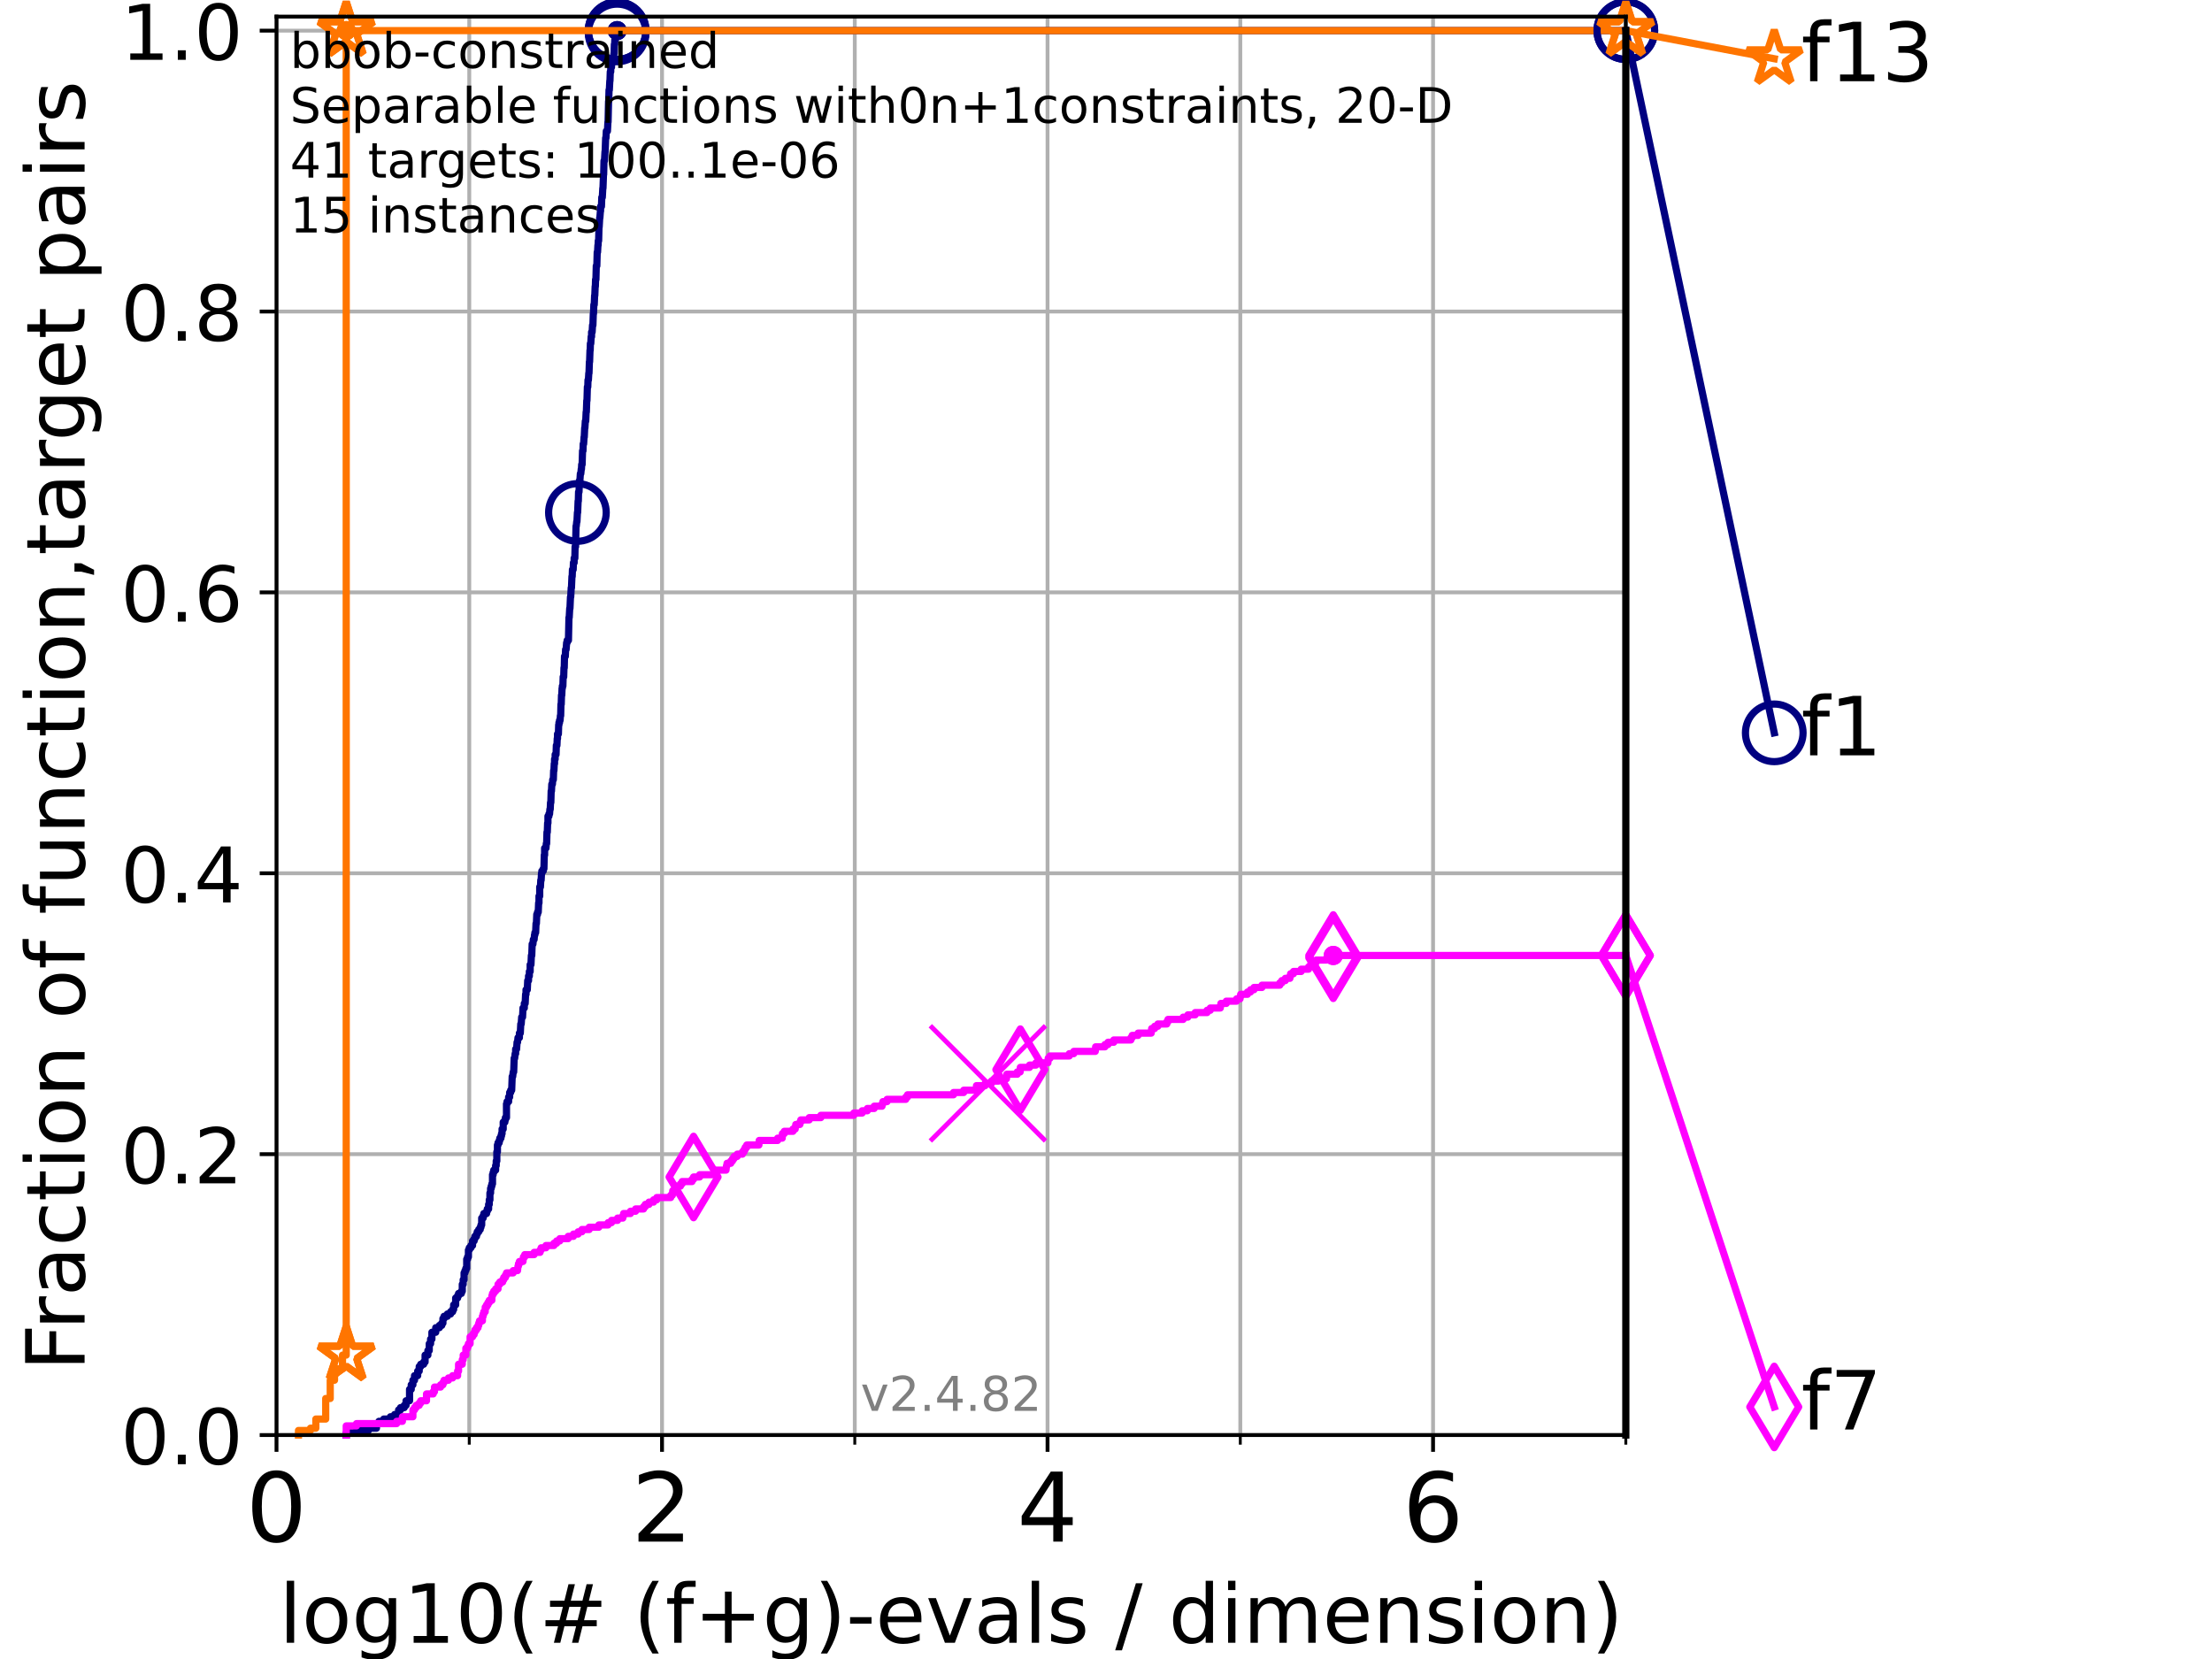 <?xml version="1.0" encoding="utf-8" standalone="no"?>
<!DOCTYPE svg PUBLIC "-//W3C//DTD SVG 1.1//EN"
  "http://www.w3.org/Graphics/SVG/1.1/DTD/svg11.dtd">
<!-- Created with matplotlib (https://matplotlib.org/) -->
<svg height="345.6pt" version="1.1" viewBox="0 0 460.8 345.6" width="460.8pt" xmlns="http://www.w3.org/2000/svg" xmlns:xlink="http://www.w3.org/1999/xlink">
 <defs>
  <style type="text/css">*{stroke-linecap:butt;stroke-linejoin:round;}</style>
 </defs>
 <g id="figure_1">
  <g id="patch_1">
   <path d="M 0 345.6 
L 460.8 345.6 
L 460.8 0 
L 0 0 
z
" style="fill:#ffffff;"/>
  </g>
  <g id="axes_1">
   <g id="patch_2">
    <path d="M 57.6 298.944 
L 338.688 298.944 
L 338.688 3.456 
L 57.6 3.456 
z
" style="fill:#ffffff;"/>
   </g>
   <g id="matplotlib.axis_1">
    <g id="xtick_1">
     <g id="line2d_1">
      <path clip-path="url(#p3c51a2a1f8)" d="M 57.6 298.944 
L 57.6 3.456 
" style="fill:none;stroke:#b0b0b0;stroke-linecap:square;stroke-width:0.8;"/>
     </g>
     <g id="line2d_2">
      <defs>
       <path d="M 0 0 
L 0 3.5 
" id="m57891ba348" style="stroke:#000000;stroke-width:0.8;"/>
      </defs>
      <g>
       <use style="stroke:#000000;stroke-width:0.8;" x="57.6" xlink:href="#m57891ba348" y="298.944"/>
      </g>
     </g>
     <g id="text_1">
      <!-- 0 -->
      <g transform="translate(51.237 321.141)scale(0.2 -0.2)">
       <defs>
        <path d="M 31.781 66.406 
Q 24.172 66.406 20.328 58.906 
Q 16.5 51.422 16.5 36.375 
Q 16.5 21.391 20.328 13.891 
Q 24.172 6.391 31.781 6.391 
Q 39.453 6.391 43.281 13.891 
Q 47.125 21.391 47.125 36.375 
Q 47.125 51.422 43.281 58.906 
Q 39.453 66.406 31.781 66.406 
z
M 31.781 74.219 
Q 44.047 74.219 50.516 64.516 
Q 56.984 54.828 56.984 36.375 
Q 56.984 17.969 50.516 8.266 
Q 44.047 -1.422 31.781 -1.422 
Q 19.531 -1.422 13.062 8.266 
Q 6.594 17.969 6.594 36.375 
Q 6.594 54.828 13.062 64.516 
Q 19.531 74.219 31.781 74.219 
z
" id="DejaVuSans-48"/>
       </defs>
       <use xlink:href="#DejaVuSans-48"/>
      </g>
     </g>
    </g>
    <g id="xtick_2">
     <g id="line2d_3">
      <path clip-path="url(#p3c51a2a1f8)" d="M 137.911 298.944 
L 137.911 3.456 
" style="fill:none;stroke:#b0b0b0;stroke-linecap:square;stroke-width:0.8;"/>
     </g>
     <g id="line2d_4">
      <g>
       <use style="stroke:#000000;stroke-width:0.8;" x="137.911" xlink:href="#m57891ba348" y="298.944"/>
      </g>
     </g>
     <g id="text_2">
      <!-- 2 -->
      <g transform="translate(131.548 321.141)scale(0.2 -0.2)">
       <defs>
        <path d="M 19.188 8.297 
L 53.609 8.297 
L 53.609 0 
L 7.328 0 
L 7.328 8.297 
Q 12.938 14.109 22.625 23.891 
Q 32.328 33.688 34.812 36.531 
Q 39.547 41.844 41.422 45.531 
Q 43.312 49.219 43.312 52.781 
Q 43.312 58.594 39.234 62.25 
Q 35.156 65.922 28.609 65.922 
Q 23.969 65.922 18.812 64.312 
Q 13.672 62.703 7.812 59.422 
L 7.812 69.391 
Q 13.766 71.781 18.938 73 
Q 24.125 74.219 28.422 74.219 
Q 39.75 74.219 46.484 68.547 
Q 53.219 62.891 53.219 53.422 
Q 53.219 48.922 51.531 44.891 
Q 49.859 40.875 45.406 35.406 
Q 44.188 33.984 37.641 27.219 
Q 31.109 20.453 19.188 8.297 
z
" id="DejaVuSans-50"/>
       </defs>
       <use xlink:href="#DejaVuSans-50"/>
      </g>
     </g>
    </g>
    <g id="xtick_3">
     <g id="line2d_5">
      <path clip-path="url(#p3c51a2a1f8)" d="M 218.222 298.944 
L 218.222 3.456 
" style="fill:none;stroke:#b0b0b0;stroke-linecap:square;stroke-width:0.8;"/>
     </g>
     <g id="line2d_6">
      <g>
       <use style="stroke:#000000;stroke-width:0.8;" x="218.222" xlink:href="#m57891ba348" y="298.944"/>
      </g>
     </g>
     <g id="text_3">
      <!-- 4 -->
      <g transform="translate(211.859 321.141)scale(0.2 -0.2)">
       <defs>
        <path d="M 37.797 64.312 
L 12.891 25.391 
L 37.797 25.391 
z
M 35.203 72.906 
L 47.609 72.906 
L 47.609 25.391 
L 58.016 25.391 
L 58.016 17.188 
L 47.609 17.188 
L 47.609 0 
L 37.797 0 
L 37.797 17.188 
L 4.891 17.188 
L 4.891 26.703 
z
" id="DejaVuSans-52"/>
       </defs>
       <use xlink:href="#DejaVuSans-52"/>
      </g>
     </g>
    </g>
    <g id="xtick_4">
     <g id="line2d_7">
      <path clip-path="url(#p3c51a2a1f8)" d="M 298.533 298.944 
L 298.533 3.456 
" style="fill:none;stroke:#b0b0b0;stroke-linecap:square;stroke-width:0.8;"/>
     </g>
     <g id="line2d_8">
      <g>
       <use style="stroke:#000000;stroke-width:0.8;" x="298.533" xlink:href="#m57891ba348" y="298.944"/>
      </g>
     </g>
     <g id="text_4">
      <!-- 6 -->
      <g transform="translate(292.17 321.141)scale(0.2 -0.2)">
       <defs>
        <path d="M 33.016 40.375 
Q 26.375 40.375 22.484 35.828 
Q 18.609 31.297 18.609 23.391 
Q 18.609 15.531 22.484 10.953 
Q 26.375 6.391 33.016 6.391 
Q 39.656 6.391 43.531 10.953 
Q 47.406 15.531 47.406 23.391 
Q 47.406 31.297 43.531 35.828 
Q 39.656 40.375 33.016 40.375 
z
M 52.594 71.297 
L 52.594 62.312 
Q 48.875 64.062 45.094 64.984 
Q 41.312 65.922 37.594 65.922 
Q 27.828 65.922 22.672 59.328 
Q 17.531 52.734 16.797 39.406 
Q 19.672 43.656 24.016 45.922 
Q 28.375 48.188 33.594 48.188 
Q 44.578 48.188 50.953 41.516 
Q 57.328 34.859 57.328 23.391 
Q 57.328 12.156 50.688 5.359 
Q 44.047 -1.422 33.016 -1.422 
Q 20.359 -1.422 13.672 8.266 
Q 6.984 17.969 6.984 36.375 
Q 6.984 53.656 15.188 63.938 
Q 23.391 74.219 37.203 74.219 
Q 40.922 74.219 44.703 73.484 
Q 48.484 72.75 52.594 71.297 
z
" id="DejaVuSans-54"/>
       </defs>
       <use xlink:href="#DejaVuSans-54"/>
      </g>
     </g>
    </g>
    <g id="xtick_5">
     <g id="line2d_9">
      <path clip-path="url(#p3c51a2a1f8)" d="M 97.755 298.944 
L 97.755 3.456 
" style="fill:none;stroke:#b0b0b0;stroke-linecap:square;stroke-width:0.8;"/>
     </g>
     <g id="line2d_10">
      <defs>
       <path d="M 0 0 
L 0 2 
" id="m8cf4b3b409" style="stroke:#000000;stroke-width:0.6;"/>
      </defs>
      <g>
       <use style="stroke:#000000;stroke-width:0.6;" x="97.755" xlink:href="#m8cf4b3b409" y="298.944"/>
      </g>
     </g>
    </g>
    <g id="xtick_6">
     <g id="line2d_11">
      <path clip-path="url(#p3c51a2a1f8)" d="M 178.066 298.944 
L 178.066 3.456 
" style="fill:none;stroke:#b0b0b0;stroke-linecap:square;stroke-width:0.8;"/>
     </g>
     <g id="line2d_12">
      <g>
       <use style="stroke:#000000;stroke-width:0.6;" x="178.066" xlink:href="#m8cf4b3b409" y="298.944"/>
      </g>
     </g>
    </g>
    <g id="xtick_7">
     <g id="line2d_13">
      <path clip-path="url(#p3c51a2a1f8)" d="M 258.377 298.944 
L 258.377 3.456 
" style="fill:none;stroke:#b0b0b0;stroke-linecap:square;stroke-width:0.8;"/>
     </g>
     <g id="line2d_14">
      <g>
       <use style="stroke:#000000;stroke-width:0.6;" x="258.377" xlink:href="#m8cf4b3b409" y="298.944"/>
      </g>
     </g>
    </g>
    <g id="xtick_8">
     <g id="line2d_15">
      <path clip-path="url(#p3c51a2a1f8)" d="M 338.688 298.944 
L 338.688 3.456 
" style="fill:none;stroke:#b0b0b0;stroke-linecap:square;stroke-width:0.8;"/>
     </g>
     <g id="line2d_16">
      <g>
       <use style="stroke:#000000;stroke-width:0.6;" x="338.688" xlink:href="#m8cf4b3b409" y="298.944"/>
      </g>
     </g>
    </g>
    <g id="text_5">
     <!-- log10(# (f+g)-evals / dimension) -->
     <g transform="translate(58.145 342.218)scale(0.17 -0.17)">
      <defs>
       <path d="M 9.422 75.984 
L 18.406 75.984 
L 18.406 0 
L 9.422 0 
z
" id="DejaVuSans-108"/>
       <path d="M 30.609 48.391 
Q 23.391 48.391 19.188 42.75 
Q 14.984 37.109 14.984 27.297 
Q 14.984 17.484 19.156 11.844 
Q 23.344 6.203 30.609 6.203 
Q 37.797 6.203 41.984 11.859 
Q 46.188 17.531 46.188 27.297 
Q 46.188 37.016 41.984 42.703 
Q 37.797 48.391 30.609 48.391 
z
M 30.609 56 
Q 42.328 56 49.016 48.375 
Q 55.719 40.766 55.719 27.297 
Q 55.719 13.875 49.016 6.219 
Q 42.328 -1.422 30.609 -1.422 
Q 18.844 -1.422 12.172 6.219 
Q 5.516 13.875 5.516 27.297 
Q 5.516 40.766 12.172 48.375 
Q 18.844 56 30.609 56 
z
" id="DejaVuSans-111"/>
       <path d="M 45.406 27.984 
Q 45.406 37.75 41.375 43.109 
Q 37.359 48.484 30.078 48.484 
Q 22.859 48.484 18.828 43.109 
Q 14.797 37.75 14.797 27.984 
Q 14.797 18.266 18.828 12.891 
Q 22.859 7.516 30.078 7.516 
Q 37.359 7.516 41.375 12.891 
Q 45.406 18.266 45.406 27.984 
z
M 54.391 6.781 
Q 54.391 -7.172 48.188 -13.984 
Q 42 -20.797 29.203 -20.797 
Q 24.469 -20.797 20.266 -20.094 
Q 16.062 -19.391 12.109 -17.922 
L 12.109 -9.188 
Q 16.062 -11.328 19.922 -12.344 
Q 23.781 -13.375 27.781 -13.375 
Q 36.625 -13.375 41.016 -8.766 
Q 45.406 -4.156 45.406 5.172 
L 45.406 9.625 
Q 42.625 4.781 38.281 2.391 
Q 33.938 0 27.875 0 
Q 17.828 0 11.672 7.656 
Q 5.516 15.328 5.516 27.984 
Q 5.516 40.672 11.672 48.328 
Q 17.828 56 27.875 56 
Q 33.938 56 38.281 53.609 
Q 42.625 51.219 45.406 46.391 
L 45.406 54.688 
L 54.391 54.688 
z
" id="DejaVuSans-103"/>
       <path d="M 12.406 8.297 
L 28.516 8.297 
L 28.516 63.922 
L 10.984 60.406 
L 10.984 69.391 
L 28.422 72.906 
L 38.281 72.906 
L 38.281 8.297 
L 54.391 8.297 
L 54.391 0 
L 12.406 0 
z
" id="DejaVuSans-49"/>
       <path d="M 31 75.875 
Q 24.469 64.656 21.281 53.656 
Q 18.109 42.672 18.109 31.391 
Q 18.109 20.125 21.312 9.062 
Q 24.516 -2 31 -13.188 
L 23.188 -13.188 
Q 15.875 -1.703 12.234 9.375 
Q 8.594 20.453 8.594 31.391 
Q 8.594 42.281 12.203 53.312 
Q 15.828 64.359 23.188 75.875 
z
" id="DejaVuSans-40"/>
       <path d="M 51.125 44 
L 36.922 44 
L 32.812 27.688 
L 47.125 27.688 
z
M 43.797 71.781 
L 38.719 51.516 
L 52.984 51.516 
L 58.109 71.781 
L 65.922 71.781 
L 60.891 51.516 
L 76.125 51.516 
L 76.125 44 
L 58.984 44 
L 54.984 27.688 
L 70.516 27.688 
L 70.516 20.219 
L 53.078 20.219 
L 48 0 
L 40.188 0 
L 45.219 20.219 
L 30.906 20.219 
L 25.875 0 
L 18.016 0 
L 23.094 20.219 
L 7.719 20.219 
L 7.719 27.688 
L 24.906 27.688 
L 29 44 
L 13.281 44 
L 13.281 51.516 
L 30.906 51.516 
L 35.891 71.781 
z
" id="DejaVuSans-35"/>
       <path id="DejaVuSans-32"/>
       <path d="M 37.109 75.984 
L 37.109 68.5 
L 28.516 68.5 
Q 23.688 68.5 21.797 66.547 
Q 19.922 64.594 19.922 59.516 
L 19.922 54.688 
L 34.719 54.688 
L 34.719 47.703 
L 19.922 47.703 
L 19.922 0 
L 10.891 0 
L 10.891 47.703 
L 2.297 47.703 
L 2.297 54.688 
L 10.891 54.688 
L 10.891 58.5 
Q 10.891 67.625 15.141 71.797 
Q 19.391 75.984 28.609 75.984 
z
" id="DejaVuSans-102"/>
       <path d="M 46 62.703 
L 46 35.5 
L 73.188 35.5 
L 73.188 27.203 
L 46 27.203 
L 46 0 
L 37.797 0 
L 37.797 27.203 
L 10.594 27.203 
L 10.594 35.5 
L 37.797 35.5 
L 37.797 62.703 
z
" id="DejaVuSans-43"/>
       <path d="M 8.016 75.875 
L 15.828 75.875 
Q 23.141 64.359 26.781 53.312 
Q 30.422 42.281 30.422 31.391 
Q 30.422 20.453 26.781 9.375 
Q 23.141 -1.703 15.828 -13.188 
L 8.016 -13.188 
Q 14.5 -2 17.703 9.062 
Q 20.906 20.125 20.906 31.391 
Q 20.906 42.672 17.703 53.656 
Q 14.5 64.656 8.016 75.875 
z
" id="DejaVuSans-41"/>
       <path d="M 4.891 31.391 
L 31.203 31.391 
L 31.203 23.391 
L 4.891 23.391 
z
" id="DejaVuSans-45"/>
       <path d="M 56.203 29.594 
L 56.203 25.203 
L 14.891 25.203 
Q 15.484 15.922 20.484 11.062 
Q 25.484 6.203 34.422 6.203 
Q 39.594 6.203 44.453 7.469 
Q 49.312 8.734 54.109 11.281 
L 54.109 2.781 
Q 49.266 0.734 44.188 -0.344 
Q 39.109 -1.422 33.891 -1.422 
Q 20.797 -1.422 13.156 6.188 
Q 5.516 13.812 5.516 26.812 
Q 5.516 40.234 12.766 48.109 
Q 20.016 56 32.328 56 
Q 43.359 56 49.781 48.891 
Q 56.203 41.797 56.203 29.594 
z
M 47.219 32.234 
Q 47.125 39.594 43.094 43.984 
Q 39.062 48.391 32.422 48.391 
Q 24.906 48.391 20.391 44.141 
Q 15.875 39.891 15.188 32.172 
z
" id="DejaVuSans-101"/>
       <path d="M 2.984 54.688 
L 12.5 54.688 
L 29.594 8.797 
L 46.688 54.688 
L 56.203 54.688 
L 35.688 0 
L 23.484 0 
z
" id="DejaVuSans-118"/>
       <path d="M 34.281 27.484 
Q 23.391 27.484 19.188 25 
Q 14.984 22.516 14.984 16.5 
Q 14.984 11.719 18.141 8.906 
Q 21.297 6.109 26.703 6.109 
Q 34.188 6.109 38.703 11.406 
Q 43.219 16.703 43.219 25.484 
L 43.219 27.484 
z
M 52.203 31.203 
L 52.203 0 
L 43.219 0 
L 43.219 8.297 
Q 40.141 3.328 35.547 0.953 
Q 30.953 -1.422 24.312 -1.422 
Q 15.922 -1.422 10.953 3.297 
Q 6 8.016 6 15.922 
Q 6 25.141 12.172 29.828 
Q 18.359 34.516 30.609 34.516 
L 43.219 34.516 
L 43.219 35.406 
Q 43.219 41.609 39.141 45 
Q 35.062 48.391 27.688 48.391 
Q 23 48.391 18.547 47.266 
Q 14.109 46.141 10.016 43.891 
L 10.016 52.203 
Q 14.938 54.109 19.578 55.047 
Q 24.219 56 28.609 56 
Q 40.484 56 46.344 49.844 
Q 52.203 43.703 52.203 31.203 
z
" id="DejaVuSans-97"/>
       <path d="M 44.281 53.078 
L 44.281 44.578 
Q 40.484 46.531 36.375 47.5 
Q 32.281 48.484 27.875 48.484 
Q 21.188 48.484 17.844 46.438 
Q 14.5 44.391 14.5 40.281 
Q 14.5 37.156 16.891 35.375 
Q 19.281 33.594 26.516 31.984 
L 29.594 31.297 
Q 39.156 29.25 43.188 25.516 
Q 47.219 21.781 47.219 15.094 
Q 47.219 7.469 41.188 3.016 
Q 35.156 -1.422 24.609 -1.422 
Q 20.219 -1.422 15.453 -0.562 
Q 10.688 0.297 5.422 2 
L 5.422 11.281 
Q 10.406 8.688 15.234 7.391 
Q 20.062 6.109 24.812 6.109 
Q 31.156 6.109 34.562 8.281 
Q 37.984 10.453 37.984 14.406 
Q 37.984 18.062 35.516 20.016 
Q 33.062 21.969 24.703 23.781 
L 21.578 24.516 
Q 13.234 26.266 9.516 29.906 
Q 5.812 33.547 5.812 39.891 
Q 5.812 47.609 11.281 51.797 
Q 16.75 56 26.812 56 
Q 31.781 56 36.172 55.266 
Q 40.578 54.547 44.281 53.078 
z
" id="DejaVuSans-115"/>
       <path d="M 25.391 72.906 
L 33.688 72.906 
L 8.297 -9.281 
L 0 -9.281 
z
" id="DejaVuSans-47"/>
       <path d="M 45.406 46.391 
L 45.406 75.984 
L 54.391 75.984 
L 54.391 0 
L 45.406 0 
L 45.406 8.203 
Q 42.578 3.328 38.25 0.953 
Q 33.938 -1.422 27.875 -1.422 
Q 17.969 -1.422 11.734 6.484 
Q 5.516 14.406 5.516 27.297 
Q 5.516 40.188 11.734 48.094 
Q 17.969 56 27.875 56 
Q 33.938 56 38.25 53.625 
Q 42.578 51.266 45.406 46.391 
z
M 14.797 27.297 
Q 14.797 17.391 18.875 11.75 
Q 22.953 6.109 30.078 6.109 
Q 37.203 6.109 41.297 11.75 
Q 45.406 17.391 45.406 27.297 
Q 45.406 37.203 41.297 42.844 
Q 37.203 48.484 30.078 48.484 
Q 22.953 48.484 18.875 42.844 
Q 14.797 37.203 14.797 27.297 
z
" id="DejaVuSans-100"/>
       <path d="M 9.422 54.688 
L 18.406 54.688 
L 18.406 0 
L 9.422 0 
z
M 9.422 75.984 
L 18.406 75.984 
L 18.406 64.594 
L 9.422 64.594 
z
" id="DejaVuSans-105"/>
       <path d="M 52 44.188 
Q 55.375 50.25 60.062 53.125 
Q 64.75 56 71.094 56 
Q 79.641 56 84.281 50.016 
Q 88.922 44.047 88.922 33.016 
L 88.922 0 
L 79.891 0 
L 79.891 32.719 
Q 79.891 40.578 77.094 44.375 
Q 74.312 48.188 68.609 48.188 
Q 61.625 48.188 57.562 43.547 
Q 53.516 38.922 53.516 30.906 
L 53.516 0 
L 44.484 0 
L 44.484 32.719 
Q 44.484 40.625 41.703 44.406 
Q 38.922 48.188 33.109 48.188 
Q 26.219 48.188 22.156 43.531 
Q 18.109 38.875 18.109 30.906 
L 18.109 0 
L 9.078 0 
L 9.078 54.688 
L 18.109 54.688 
L 18.109 46.188 
Q 21.188 51.219 25.484 53.609 
Q 29.781 56 35.688 56 
Q 41.656 56 45.828 52.969 
Q 50 49.953 52 44.188 
z
" id="DejaVuSans-109"/>
       <path d="M 54.891 33.016 
L 54.891 0 
L 45.906 0 
L 45.906 32.719 
Q 45.906 40.484 42.875 44.328 
Q 39.844 48.188 33.797 48.188 
Q 26.516 48.188 22.312 43.547 
Q 18.109 38.922 18.109 30.906 
L 18.109 0 
L 9.078 0 
L 9.078 54.688 
L 18.109 54.688 
L 18.109 46.188 
Q 21.344 51.125 25.703 53.562 
Q 30.078 56 35.797 56 
Q 45.219 56 50.047 50.172 
Q 54.891 44.344 54.891 33.016 
z
" id="DejaVuSans-110"/>
      </defs>
      <use xlink:href="#DejaVuSans-108"/>
      <use x="27.783" xlink:href="#DejaVuSans-111"/>
      <use x="88.965" xlink:href="#DejaVuSans-103"/>
      <use x="152.441" xlink:href="#DejaVuSans-49"/>
      <use x="216.064" xlink:href="#DejaVuSans-48"/>
      <use x="279.688" xlink:href="#DejaVuSans-40"/>
      <use x="318.701" xlink:href="#DejaVuSans-35"/>
      <use x="402.49" xlink:href="#DejaVuSans-32"/>
      <use x="434.277" xlink:href="#DejaVuSans-40"/>
      <use x="473.291" xlink:href="#DejaVuSans-102"/>
      <use x="508.496" xlink:href="#DejaVuSans-43"/>
      <use x="592.285" xlink:href="#DejaVuSans-103"/>
      <use x="655.762" xlink:href="#DejaVuSans-41"/>
      <use x="694.775" xlink:href="#DejaVuSans-45"/>
      <use x="730.859" xlink:href="#DejaVuSans-101"/>
      <use x="792.383" xlink:href="#DejaVuSans-118"/>
      <use x="851.562" xlink:href="#DejaVuSans-97"/>
      <use x="912.842" xlink:href="#DejaVuSans-108"/>
      <use x="940.625" xlink:href="#DejaVuSans-115"/>
      <use x="992.725" xlink:href="#DejaVuSans-32"/>
      <use x="1024.512" xlink:href="#DejaVuSans-47"/>
      <use x="1058.203" xlink:href="#DejaVuSans-32"/>
      <use x="1089.99" xlink:href="#DejaVuSans-100"/>
      <use x="1153.467" xlink:href="#DejaVuSans-105"/>
      <use x="1181.25" xlink:href="#DejaVuSans-109"/>
      <use x="1278.662" xlink:href="#DejaVuSans-101"/>
      <use x="1340.186" xlink:href="#DejaVuSans-110"/>
      <use x="1403.564" xlink:href="#DejaVuSans-115"/>
      <use x="1455.664" xlink:href="#DejaVuSans-105"/>
      <use x="1483.447" xlink:href="#DejaVuSans-111"/>
      <use x="1544.629" xlink:href="#DejaVuSans-110"/>
      <use x="1608.008" xlink:href="#DejaVuSans-41"/>
     </g>
    </g>
   </g>
   <g id="matplotlib.axis_2">
    <g id="ytick_1">
     <g id="line2d_17">
      <path clip-path="url(#p3c51a2a1f8)" d="M 57.6 298.944 
L 338.688 298.944 
" style="fill:none;stroke:#b0b0b0;stroke-linecap:square;stroke-width:0.8;"/>
     </g>
     <g id="line2d_18">
      <defs>
       <path d="M 0 0 
L -3.5 0 
" id="md9f47bb7fa" style="stroke:#000000;stroke-width:0.8;"/>
      </defs>
      <g>
       <use style="stroke:#000000;stroke-width:0.8;" x="57.6" xlink:href="#md9f47bb7fa" y="298.944"/>
      </g>
     </g>
     <g id="text_6">
      <!-- 0.0 -->
      <g transform="translate(25.155 305.023)scale(0.16 -0.16)">
       <defs>
        <path d="M 10.688 12.406 
L 21 12.406 
L 21 0 
L 10.688 0 
z
" id="DejaVuSans-46"/>
       </defs>
       <use xlink:href="#DejaVuSans-48"/>
       <use x="63.623" xlink:href="#DejaVuSans-46"/>
       <use x="95.41" xlink:href="#DejaVuSans-48"/>
      </g>
     </g>
    </g>
    <g id="ytick_2">
     <g id="line2d_19">
      <path clip-path="url(#p3c51a2a1f8)" d="M 57.6 240.432 
L 338.688 240.432 
" style="fill:none;stroke:#b0b0b0;stroke-linecap:square;stroke-width:0.8;"/>
     </g>
     <g id="line2d_20">
      <g>
       <use style="stroke:#000000;stroke-width:0.8;" x="57.6" xlink:href="#md9f47bb7fa" y="240.432"/>
      </g>
     </g>
     <g id="text_7">
      <!-- 0.2 -->
      <g transform="translate(25.155 246.51)scale(0.16 -0.16)">
       <use xlink:href="#DejaVuSans-48"/>
       <use x="63.623" xlink:href="#DejaVuSans-46"/>
       <use x="95.41" xlink:href="#DejaVuSans-50"/>
      </g>
     </g>
    </g>
    <g id="ytick_3">
     <g id="line2d_21">
      <path clip-path="url(#p3c51a2a1f8)" d="M 57.6 181.919 
L 338.688 181.919 
" style="fill:none;stroke:#b0b0b0;stroke-linecap:square;stroke-width:0.8;"/>
     </g>
     <g id="line2d_22">
      <g>
       <use style="stroke:#000000;stroke-width:0.8;" x="57.6" xlink:href="#md9f47bb7fa" y="181.919"/>
      </g>
     </g>
     <g id="text_8">
      <!-- 0.4 -->
      <g transform="translate(25.155 187.998)scale(0.16 -0.16)">
       <use xlink:href="#DejaVuSans-48"/>
       <use x="63.623" xlink:href="#DejaVuSans-46"/>
       <use x="95.41" xlink:href="#DejaVuSans-52"/>
      </g>
     </g>
    </g>
    <g id="ytick_4">
     <g id="line2d_23">
      <path clip-path="url(#p3c51a2a1f8)" d="M 57.6 123.407 
L 338.688 123.407 
" style="fill:none;stroke:#b0b0b0;stroke-linecap:square;stroke-width:0.8;"/>
     </g>
     <g id="line2d_24">
      <g>
       <use style="stroke:#000000;stroke-width:0.8;" x="57.6" xlink:href="#md9f47bb7fa" y="123.407"/>
      </g>
     </g>
     <g id="text_9">
      <!-- 0.6 -->
      <g transform="translate(25.155 129.485)scale(0.16 -0.16)">
       <use xlink:href="#DejaVuSans-48"/>
       <use x="63.623" xlink:href="#DejaVuSans-46"/>
       <use x="95.41" xlink:href="#DejaVuSans-54"/>
      </g>
     </g>
    </g>
    <g id="ytick_5">
     <g id="line2d_25">
      <path clip-path="url(#p3c51a2a1f8)" d="M 57.6 64.894 
L 338.688 64.894 
" style="fill:none;stroke:#b0b0b0;stroke-linecap:square;stroke-width:0.8;"/>
     </g>
     <g id="line2d_26">
      <g>
       <use style="stroke:#000000;stroke-width:0.8;" x="57.6" xlink:href="#md9f47bb7fa" y="64.894"/>
      </g>
     </g>
     <g id="text_10">
      <!-- 0.8 -->
      <g transform="translate(25.155 70.973)scale(0.16 -0.16)">
       <defs>
        <path d="M 31.781 34.625 
Q 24.75 34.625 20.719 30.859 
Q 16.703 27.094 16.703 20.516 
Q 16.703 13.922 20.719 10.156 
Q 24.75 6.391 31.781 6.391 
Q 38.812 6.391 42.859 10.172 
Q 46.922 13.969 46.922 20.516 
Q 46.922 27.094 42.891 30.859 
Q 38.875 34.625 31.781 34.625 
z
M 21.922 38.812 
Q 15.578 40.375 12.031 44.719 
Q 8.5 49.078 8.5 55.328 
Q 8.5 64.062 14.719 69.141 
Q 20.953 74.219 31.781 74.219 
Q 42.672 74.219 48.875 69.141 
Q 55.078 64.062 55.078 55.328 
Q 55.078 49.078 51.531 44.719 
Q 48 40.375 41.703 38.812 
Q 48.828 37.156 52.797 32.312 
Q 56.781 27.484 56.781 20.516 
Q 56.781 9.906 50.312 4.234 
Q 43.844 -1.422 31.781 -1.422 
Q 19.734 -1.422 13.25 4.234 
Q 6.781 9.906 6.781 20.516 
Q 6.781 27.484 10.781 32.312 
Q 14.797 37.156 21.922 38.812 
z
M 18.312 54.391 
Q 18.312 48.734 21.844 45.562 
Q 25.391 42.391 31.781 42.391 
Q 38.141 42.391 41.719 45.562 
Q 45.312 48.734 45.312 54.391 
Q 45.312 60.062 41.719 63.234 
Q 38.141 66.406 31.781 66.406 
Q 25.391 66.406 21.844 63.234 
Q 18.312 60.062 18.312 54.391 
z
" id="DejaVuSans-56"/>
       </defs>
       <use xlink:href="#DejaVuSans-48"/>
       <use x="63.623" xlink:href="#DejaVuSans-46"/>
       <use x="95.41" xlink:href="#DejaVuSans-56"/>
      </g>
     </g>
    </g>
    <g id="ytick_6">
     <g id="line2d_27">
      <path clip-path="url(#p3c51a2a1f8)" d="M 57.6 6.382 
L 338.688 6.382 
" style="fill:none;stroke:#b0b0b0;stroke-linecap:square;stroke-width:0.8;"/>
     </g>
     <g id="line2d_28">
      <g>
       <use style="stroke:#000000;stroke-width:0.8;" x="57.6" xlink:href="#md9f47bb7fa" y="6.382"/>
      </g>
     </g>
     <g id="text_11">
      <!-- 1.0 -->
      <g transform="translate(25.155 12.46)scale(0.16 -0.16)">
       <use xlink:href="#DejaVuSans-49"/>
       <use x="63.623" xlink:href="#DejaVuSans-46"/>
       <use x="95.41" xlink:href="#DejaVuSans-48"/>
      </g>
     </g>
    </g>
    <g id="text_12">
     <!-- Fraction of function,target pairs -->
     <g transform="translate(17.62 285.585)rotate(-90)scale(0.17 -0.17)">
      <defs>
       <path d="M 9.812 72.906 
L 51.703 72.906 
L 51.703 64.594 
L 19.672 64.594 
L 19.672 43.109 
L 48.578 43.109 
L 48.578 34.812 
L 19.672 34.812 
L 19.672 0 
L 9.812 0 
z
" id="DejaVuSans-70"/>
       <path d="M 41.109 46.297 
Q 39.594 47.172 37.812 47.578 
Q 36.031 48 33.891 48 
Q 26.266 48 22.188 43.047 
Q 18.109 38.094 18.109 28.812 
L 18.109 0 
L 9.078 0 
L 9.078 54.688 
L 18.109 54.688 
L 18.109 46.188 
Q 20.953 51.172 25.484 53.578 
Q 30.031 56 36.531 56 
Q 37.453 56 38.578 55.875 
Q 39.703 55.766 41.062 55.516 
z
" id="DejaVuSans-114"/>
       <path d="M 48.781 52.594 
L 48.781 44.188 
Q 44.969 46.297 41.141 47.344 
Q 37.312 48.391 33.406 48.391 
Q 24.656 48.391 19.812 42.844 
Q 14.984 37.312 14.984 27.297 
Q 14.984 17.281 19.812 11.734 
Q 24.656 6.203 33.406 6.203 
Q 37.312 6.203 41.141 7.25 
Q 44.969 8.297 48.781 10.406 
L 48.781 2.094 
Q 45.016 0.344 40.984 -0.531 
Q 36.969 -1.422 32.422 -1.422 
Q 20.062 -1.422 12.781 6.344 
Q 5.516 14.109 5.516 27.297 
Q 5.516 40.672 12.859 48.328 
Q 20.219 56 33.016 56 
Q 37.156 56 41.109 55.141 
Q 45.062 54.297 48.781 52.594 
z
" id="DejaVuSans-99"/>
       <path d="M 18.312 70.219 
L 18.312 54.688 
L 36.812 54.688 
L 36.812 47.703 
L 18.312 47.703 
L 18.312 18.016 
Q 18.312 11.328 20.141 9.422 
Q 21.969 7.516 27.594 7.516 
L 36.812 7.516 
L 36.812 0 
L 27.594 0 
Q 17.188 0 13.234 3.875 
Q 9.281 7.766 9.281 18.016 
L 9.281 47.703 
L 2.688 47.703 
L 2.688 54.688 
L 9.281 54.688 
L 9.281 70.219 
z
" id="DejaVuSans-116"/>
       <path d="M 8.5 21.578 
L 8.5 54.688 
L 17.484 54.688 
L 17.484 21.922 
Q 17.484 14.156 20.5 10.266 
Q 23.531 6.391 29.594 6.391 
Q 36.859 6.391 41.078 11.031 
Q 45.312 15.672 45.312 23.688 
L 45.312 54.688 
L 54.297 54.688 
L 54.297 0 
L 45.312 0 
L 45.312 8.406 
Q 42.047 3.422 37.719 1 
Q 33.406 -1.422 27.688 -1.422 
Q 18.266 -1.422 13.375 4.438 
Q 8.5 10.297 8.5 21.578 
z
M 31.109 56 
z
" id="DejaVuSans-117"/>
       <path d="M 11.719 12.406 
L 22.016 12.406 
L 22.016 4 
L 14.016 -11.625 
L 7.719 -11.625 
L 11.719 4 
z
" id="DejaVuSans-44"/>
       <path d="M 18.109 8.203 
L 18.109 -20.797 
L 9.078 -20.797 
L 9.078 54.688 
L 18.109 54.688 
L 18.109 46.391 
Q 20.953 51.266 25.266 53.625 
Q 29.594 56 35.594 56 
Q 45.562 56 51.781 48.094 
Q 58.016 40.188 58.016 27.297 
Q 58.016 14.406 51.781 6.484 
Q 45.562 -1.422 35.594 -1.422 
Q 29.594 -1.422 25.266 0.953 
Q 20.953 3.328 18.109 8.203 
z
M 48.688 27.297 
Q 48.688 37.203 44.609 42.844 
Q 40.531 48.484 33.406 48.484 
Q 26.266 48.484 22.188 42.844 
Q 18.109 37.203 18.109 27.297 
Q 18.109 17.391 22.188 11.75 
Q 26.266 6.109 33.406 6.109 
Q 40.531 6.109 44.609 11.75 
Q 48.688 17.391 48.688 27.297 
z
" id="DejaVuSans-112"/>
      </defs>
      <use xlink:href="#DejaVuSans-70"/>
      <use x="50.27" xlink:href="#DejaVuSans-114"/>
      <use x="91.383" xlink:href="#DejaVuSans-97"/>
      <use x="152.662" xlink:href="#DejaVuSans-99"/>
      <use x="207.643" xlink:href="#DejaVuSans-116"/>
      <use x="246.852" xlink:href="#DejaVuSans-105"/>
      <use x="274.635" xlink:href="#DejaVuSans-111"/>
      <use x="335.816" xlink:href="#DejaVuSans-110"/>
      <use x="399.195" xlink:href="#DejaVuSans-32"/>
      <use x="430.982" xlink:href="#DejaVuSans-111"/>
      <use x="492.164" xlink:href="#DejaVuSans-102"/>
      <use x="527.369" xlink:href="#DejaVuSans-32"/>
      <use x="559.156" xlink:href="#DejaVuSans-102"/>
      <use x="594.361" xlink:href="#DejaVuSans-117"/>
      <use x="657.74" xlink:href="#DejaVuSans-110"/>
      <use x="721.119" xlink:href="#DejaVuSans-99"/>
      <use x="776.1" xlink:href="#DejaVuSans-116"/>
      <use x="815.309" xlink:href="#DejaVuSans-105"/>
      <use x="843.092" xlink:href="#DejaVuSans-111"/>
      <use x="904.273" xlink:href="#DejaVuSans-110"/>
      <use x="967.652" xlink:href="#DejaVuSans-44"/>
      <use x="999.439" xlink:href="#DejaVuSans-116"/>
      <use x="1038.648" xlink:href="#DejaVuSans-97"/>
      <use x="1099.928" xlink:href="#DejaVuSans-114"/>
      <use x="1139.291" xlink:href="#DejaVuSans-103"/>
      <use x="1202.768" xlink:href="#DejaVuSans-101"/>
      <use x="1264.291" xlink:href="#DejaVuSans-116"/>
      <use x="1303.5" xlink:href="#DejaVuSans-32"/>
      <use x="1335.287" xlink:href="#DejaVuSans-112"/>
      <use x="1398.764" xlink:href="#DejaVuSans-97"/>
      <use x="1460.043" xlink:href="#DejaVuSans-105"/>
      <use x="1487.826" xlink:href="#DejaVuSans-114"/>
      <use x="1528.939" xlink:href="#DejaVuSans-115"/>
     </g>
    </g>
   </g>
   <g id="line2d_29">
    <defs>
     <path d="M 0 1.5 
C 0.398 1.5 0.779 1.342 1.061 1.061 
C 1.342 0.779 1.5 0.398 1.5 0 
C 1.5 -0.398 1.342 -0.779 1.061 -1.061 
C 0.779 -1.342 0.398 -1.5 0 -1.5 
C -0.398 -1.5 -0.779 -1.342 -1.061 -1.061 
C -1.342 -0.779 -1.5 -0.398 -1.5 0 
C -1.5 0.398 -1.342 0.779 -1.061 1.061 
C -0.779 1.342 -0.398 1.5 0 1.5 
z
" id="m3daed9bec7" style="stroke:#000080;"/>
    </defs>
    <g>
     <use style="fill:#000080;stroke:#000080;" x="128.561" xlink:href="#m3daed9bec7" y="6.382"/>
     <use style="fill:#000080;stroke:#000080;" x="128.561" xlink:href="#m3daed9bec7" y="6.382"/>
    </g>
   </g>
   <g id="line2d_30">
    <path d="M 72.125 298.944 
L 72.125 298.468 
L 74.263 298.468 
L 74.263 297.993 
L 76.759 297.993 
L 76.759 297.517 
L 78.421 297.517 
L 78.421 296.565 
L 78.942 296.565 
L 78.942 296.09 
L 79.939 296.09 
L 79.939 295.614 
L 81.334 295.614 
L 81.334 295.138 
L 82.207 295.138 
L 82.207 294.663 
L 83.037 294.663 
L 83.037 293.711 
L 83.438 293.711 
L 83.438 293.235 
L 84.213 293.235 
L 84.213 292.76 
L 84.588 292.76 
L 84.588 291.808 
L 85.315 291.808 
L 85.315 289.43 
L 85.667 289.43 
L 85.667 288.478 
L 86.013 288.478 
L 86.013 287.527 
L 86.351 287.527 
L 86.351 286.576 
L 87.01 286.576 
L 87.01 285.624 
L 87.33 285.624 
L 87.33 284.673 
L 87.644 284.673 
L 87.644 284.197 
L 88.256 284.197 
L 88.256 283.721 
L 88.554 283.721 
L 88.554 282.294 
L 89.135 282.294 
L 89.135 281.343 
L 89.419 281.343 
L 89.419 279.916 
L 89.698 279.916 
L 89.698 278.964 
L 89.973 278.964 
L 89.973 277.537 
L 90.771 277.537 
L 90.771 276.586 
L 91.535 276.586 
L 91.535 276.11 
L 92.027 276.11 
L 92.027 275.634 
L 92.267 275.634 
L 92.267 274.683 
L 92.504 274.683 
L 92.504 274.207 
L 93.197 274.207 
L 93.197 273.731 
L 93.864 273.731 
L 93.864 273.256 
L 94.295 273.256 
L 94.295 272.78 
L 94.506 272.78 
L 94.506 271.828 
L 94.921 271.828 
L 94.921 270.401 
L 95.327 270.401 
L 95.327 269.926 
L 95.526 269.926 
L 95.526 269.45 
L 96.111 269.45 
L 96.111 268.974 
L 96.301 268.974 
L 96.301 267.547 
L 96.49 267.547 
L 96.49 266.596 
L 96.676 266.596 
L 96.676 265.169 
L 96.861 265.169 
L 96.861 264.693 
L 97.044 264.693 
L 97.044 264.217 
L 97.224 264.217 
L 97.224 262.314 
L 97.403 262.314 
L 97.403 261.839 
L 97.58 261.839 
L 97.58 260.411 
L 97.755 260.411 
L 97.755 259.936 
L 98.101 259.936 
L 98.101 259.46 
L 98.439 259.46 
L 98.439 258.509 
L 98.772 258.509 
L 98.772 258.033 
L 98.935 258.033 
L 98.935 257.557 
L 99.258 257.557 
L 99.258 257.081 
L 99.418 257.081 
L 99.418 256.606 
L 99.732 256.606 
L 99.732 256.13 
L 100.04 256.13 
L 100.04 255.654 
L 100.193 255.654 
L 100.193 255.179 
L 100.344 255.179 
L 100.344 253.751 
L 100.642 253.751 
L 100.642 253.276 
L 100.789 253.276 
L 100.789 252.8 
L 101.366 252.8 
L 101.366 252.324 
L 101.507 252.324 
L 101.507 251.849 
L 101.786 251.849 
L 101.786 250.897 
L 101.924 250.897 
L 101.924 249.946 
L 102.06 249.946 
L 102.06 248.519 
L 102.196 248.519 
L 102.196 247.567 
L 102.331 247.567 
L 102.331 247.091 
L 102.465 247.091 
L 102.465 246.616 
L 102.597 246.616 
L 102.597 244.713 
L 102.729 244.713 
L 102.729 244.237 
L 102.859 244.237 
L 102.859 243.762 
L 103.246 243.762 
L 103.246 242.81 
L 103.372 242.81 
L 103.372 241.859 
L 103.498 241.859 
L 103.498 239.956 
L 103.623 239.956 
L 103.623 238.529 
L 103.747 238.529 
L 103.747 238.053 
L 103.993 238.053 
L 103.993 237.577 
L 104.115 237.577 
L 104.115 237.102 
L 104.355 237.102 
L 104.355 236.626 
L 104.474 236.626 
L 104.474 236.15 
L 104.592 236.15 
L 104.592 235.199 
L 104.826 235.199 
L 104.826 233.772 
L 105.172 233.772 
L 105.172 233.296 
L 105.285 233.296 
L 105.285 232.82 
L 105.51 232.82 
L 105.51 229.966 
L 105.622 229.966 
L 105.622 229.49 
L 105.952 229.49 
L 105.952 228.539 
L 106.169 228.539 
L 106.169 227.587 
L 106.383 227.587 
L 106.383 227.112 
L 106.594 227.112 
L 106.699 224.257 
L 106.803 224.257 
L 106.906 223.306 
L 107.009 223.306 
L 107.111 220.452 
L 107.213 220.452 
L 107.314 219.5 
L 107.415 219.5 
L 107.415 218.549 
L 107.614 218.549 
L 107.713 217.122 
L 107.811 217.122 
L 107.909 216.17 
L 108.199 216.17 
L 108.199 215.219 
L 108.389 215.219 
L 108.484 213.316 
L 108.578 213.316 
L 108.671 211.889 
L 108.857 211.889 
L 108.949 209.986 
L 109.222 209.986 
L 109.222 209.035 
L 109.402 209.035 
L 109.491 207.132 
L 109.58 207.132 
L 109.58 206.18 
L 109.843 206.18 
L 109.93 204.277 
L 110.103 204.277 
L 110.103 203.326 
L 110.274 203.326 
L 110.274 202.375 
L 110.443 202.375 
L 110.443 200.947 
L 110.611 200.947 
L 110.694 199.045 
L 110.777 199.045 
L 110.86 196.666 
L 111.023 196.666 
L 111.105 195.715 
L 111.266 195.715 
L 111.346 194.763 
L 111.426 194.763 
L 111.426 194.288 
L 111.585 194.288 
L 111.663 192.385 
L 111.742 192.385 
L 111.82 190.482 
L 111.975 190.482 
L 111.975 190.006 
L 112.128 190.006 
L 112.205 188.103 
L 112.281 188.103 
L 112.281 186.676 
L 112.432 186.676 
L 112.432 184.773 
L 112.581 184.773 
L 112.656 183.346 
L 112.73 183.346 
L 112.804 181.919 
L 112.877 181.919 
L 112.877 181.443 
L 113.168 181.443 
L 113.168 180.968 
L 113.311 180.968 
L 113.383 178.113 
L 113.454 178.113 
L 113.454 176.686 
L 113.735 176.686 
L 113.804 175.735 
L 113.874 175.735 
L 113.943 173.356 
L 114.012 173.356 
L 114.08 171.453 
L 114.148 171.453 
L 114.148 170.026 
L 114.352 170.026 
L 114.352 169.551 
L 114.486 169.551 
L 114.552 168.599 
L 114.619 168.599 
L 114.685 167.172 
L 114.751 167.172 
L 114.817 164.793 
L 114.882 164.793 
L 114.947 163.366 
L 115.077 163.366 
L 115.141 162.415 
L 115.27 162.415 
L 115.333 160.512 
L 115.397 160.512 
L 115.46 159.085 
L 115.523 159.085 
L 115.523 158.133 
L 115.649 158.133 
L 115.649 157.182 
L 115.835 157.182 
L 115.897 155.279 
L 116.02 155.279 
L 116.081 153.852 
L 116.142 153.852 
L 116.142 152.901 
L 116.323 152.901 
L 116.383 150.998 
L 116.443 150.998 
L 116.443 150.522 
L 116.562 150.522 
L 116.562 150.046 
L 116.68 150.046 
L 116.739 149.095 
L 116.798 149.095 
L 116.856 146.716 
L 116.914 146.716 
L 116.972 144.814 
L 117.03 144.814 
L 117.088 143.386 
L 117.145 143.386 
L 117.145 142.911 
L 117.26 142.911 
L 117.317 141.008 
L 117.43 141.008 
L 117.486 139.105 
L 117.542 139.105 
L 117.598 136.726 
L 117.765 136.726 
L 117.821 135.299 
L 117.931 135.299 
L 118.04 133.872 
L 118.149 133.872 
L 118.149 133.397 
L 118.417 133.397 
L 118.524 128.639 
L 118.577 128.639 
L 118.682 126.737 
L 118.734 126.737 
L 118.839 124.358 
L 118.891 124.358 
L 118.994 122.455 
L 119.046 122.455 
L 119.148 120.077 
L 119.199 120.077 
L 119.25 118.649 
L 119.402 118.649 
L 119.453 117.222 
L 119.603 117.222 
L 119.603 116.271 
L 119.752 116.271 
L 119.801 113.892 
L 119.899 113.892 
L 119.997 109.611 
L 120.045 109.611 
L 120.142 108.66 
L 120.191 108.66 
L 120.287 106.757 
L 120.335 106.757 
L 120.43 104.378 
L 120.477 104.378 
L 120.525 102.475 
L 120.619 102.475 
L 120.713 100.097 
L 120.806 100.097 
L 120.899 98.67 
L 120.991 98.67 
L 121.083 97.718 
L 121.128 97.718 
L 121.174 96.767 
L 121.265 96.767 
L 121.355 93.912 
L 121.445 93.912 
L 121.49 92.485 
L 121.579 92.485 
L 121.668 91.058 
L 121.712 91.058 
L 121.8 89.155 
L 121.844 89.155 
L 121.931 87.728 
L 122.018 87.728 
L 122.105 85.825 
L 122.148 85.825 
L 122.234 83.447 
L 122.277 83.447 
L 122.362 80.593 
L 122.447 80.593 
L 122.489 79.165 
L 122.573 79.165 
L 122.657 77.738 
L 122.699 77.738 
L 122.782 75.36 
L 122.824 75.36 
L 122.906 72.981 
L 122.948 72.981 
L 122.989 71.554 
L 123.071 71.554 
L 123.152 70.127 
L 123.233 70.127 
L 123.233 69.175 
L 123.354 69.175 
L 123.434 67.748 
L 123.514 67.748 
L 123.594 65.37 
L 123.633 65.37 
L 123.712 63.467 
L 123.791 63.467 
L 123.869 61.564 
L 123.908 61.564 
L 123.985 59.661 
L 124.024 59.661 
L 124.063 58.234 
L 124.14 58.234 
L 124.216 55.38 
L 124.331 55.38 
L 124.407 52.526 
L 124.482 52.526 
L 124.557 51.098 
L 124.595 51.098 
L 124.632 50.147 
L 124.707 50.147 
L 124.781 47.293 
L 124.818 47.293 
L 124.928 45.39 
L 124.965 45.39 
L 125.075 43.963 
L 125.111 43.963 
L 125.111 43.011 
L 125.292 43.011 
L 125.363 41.109 
L 125.471 41.109 
L 125.577 39.206 
L 125.612 39.206 
L 125.718 36.351 
L 125.753 36.351 
L 125.823 33.497 
L 125.927 33.497 
L 126.031 31.594 
L 126.065 31.594 
L 126.168 28.74 
L 126.236 28.74 
L 126.304 27.313 
L 126.54 27.313 
L 126.64 25.41 
L 126.674 25.41 
L 126.773 21.129 
L 126.806 21.129 
L 126.872 18.75 
L 126.937 18.75 
L 127.035 16.847 
L 127.068 16.847 
L 127.133 14.944 
L 127.229 14.944 
L 127.229 13.993 
L 127.39 13.993 
L 127.421 13.042 
L 127.643 13.042 
L 127.643 12.566 
L 127.799 12.566 
L 127.892 11.139 
L 127.923 11.139 
L 127.985 9.236 
L 128.047 9.236 
L 128.077 8.284 
L 128.169 8.284 
L 128.26 7.333 
L 128.321 7.333 
L 128.321 6.857 
L 128.561 6.857 
L 128.561 6.382 
L 338.688 6.382 
L 338.688 6.382 
" style="fill:none;stroke:#000080;stroke-linecap:square;stroke-width:1.5;"/>
   </g>
   <g id="line2d_31">
    <defs>
     <path d="M 0 6 
C 1.591 6 3.117 5.368 4.243 4.243 
C 5.368 3.117 6 1.591 6 0 
C 6 -1.591 5.368 -3.117 4.243 -4.243 
C 3.117 -5.368 1.591 -6 0 -6 
C -1.591 -6 -3.117 -5.368 -4.243 -4.243 
C -5.368 -3.117 -6 -1.591 -6 0 
C -6 1.591 -5.368 3.117 -4.243 4.243 
C -3.117 5.368 -1.591 6 0 6 
z
" id="mccd3d620b2" style="stroke:#000080;stroke-width:1.5;"/>
    </defs>
    <g>
     <use style="fill-opacity:0;stroke:#000080;stroke-width:1.5;" x="120.287" xlink:href="#mccd3d620b2" y="106.757"/>
     <use style="fill-opacity:0;stroke:#000080;stroke-width:1.5;" x="128.561" xlink:href="#mccd3d620b2" y="6.857"/>
     <use style="fill-opacity:0;stroke:#000080;stroke-width:1.5;" x="128.561" xlink:href="#mccd3d620b2" y="6.382"/>
     <use style="fill-opacity:0;stroke:#000080;stroke-width:1.5;" x="128.561" xlink:href="#mccd3d620b2" y="6.382"/>
     <use style="fill-opacity:0;stroke:#000080;stroke-width:1.5;" x="338.688" xlink:href="#mccd3d620b2" y="6.382"/>
    </g>
   </g>
   <g id="line2d_32">
    <path style="fill:none;stroke:#000080;stroke-linecap:square;stroke-width:1.5;"/>
    <g/>
   </g>
   <g id="line2d_33">
    <defs>
     <path d="M 0 1.5 
C 0.398 1.5 0.779 1.342 1.061 1.061 
C 1.342 0.779 1.5 0.398 1.5 0 
C 1.5 -0.398 1.342 -0.779 1.061 -1.061 
C 0.779 -1.342 0.398 -1.5 0 -1.5 
C -0.398 -1.5 -0.779 -1.342 -1.061 -1.061 
C -1.342 -0.779 -1.5 -0.398 -1.5 0 
C -1.5 0.398 -1.342 0.779 -1.061 1.061 
C -0.779 1.342 -0.398 1.5 0 1.5 
z
" id="m47e877f9f8" style="stroke:#ff00ff;"/>
    </defs>
    <g>
     <use style="fill:#ff00ff;stroke:#ff00ff;" x="277.745" xlink:href="#m47e877f9f8" y="199.045"/>
     <use style="fill:#ff00ff;stroke:#ff00ff;" x="277.745" xlink:href="#m47e877f9f8" y="199.045"/>
    </g>
   </g>
   <g id="line2d_34">
    <path d="M 72.125 298.944 
L 72.125 297.041 
L 74.263 297.041 
L 74.263 296.565 
L 82.627 296.565 
L 82.627 296.09 
L 83.83 296.09 
L 83.83 295.138 
L 86.013 295.138 
L 86.013 293.711 
L 86.351 293.711 
L 86.351 293.235 
L 86.684 293.235 
L 86.684 292.76 
L 87.33 292.76 
L 87.33 292.284 
L 87.644 292.284 
L 87.644 291.808 
L 88.847 291.808 
L 88.847 290.381 
L 90.243 290.381 
L 90.243 289.905 
L 90.509 289.905 
L 90.509 288.954 
L 91.783 288.954 
L 91.783 288.478 
L 92.267 288.478 
L 92.267 288.003 
L 92.504 288.003 
L 92.504 287.527 
L 93.422 287.527 
L 93.422 287.051 
L 94.295 287.051 
L 94.295 286.576 
L 95.327 286.576 
L 95.327 285.624 
L 95.526 285.624 
L 95.526 284.197 
L 96.301 284.197 
L 96.301 283.246 
L 96.49 283.246 
L 96.49 282.294 
L 97.044 282.294 
L 97.044 280.867 
L 97.403 280.867 
L 97.403 280.391 
L 97.58 280.391 
L 97.58 279.916 
L 97.929 279.916 
L 97.929 278.488 
L 98.439 278.488 
L 98.439 278.013 
L 98.772 278.013 
L 98.772 277.537 
L 98.935 277.537 
L 98.935 277.061 
L 99.258 277.061 
L 99.258 276.586 
L 99.575 276.586 
L 99.575 276.11 
L 99.732 276.11 
L 99.732 275.634 
L 99.887 275.634 
L 99.887 275.158 
L 100.493 275.158 
L 100.493 274.207 
L 100.642 274.207 
L 100.642 273.731 
L 100.789 273.731 
L 100.789 273.256 
L 101.08 273.256 
L 101.08 272.304 
L 101.366 272.304 
L 101.366 271.828 
L 101.647 271.828 
L 101.647 271.353 
L 101.924 271.353 
L 101.924 270.877 
L 102.465 270.877 
L 102.465 269.926 
L 102.597 269.926 
L 102.597 269.45 
L 102.859 269.45 
L 102.859 268.974 
L 103.246 268.974 
L 103.246 268.498 
L 103.747 268.498 
L 103.747 267.547 
L 104.115 267.547 
L 104.115 267.071 
L 104.71 267.071 
L 104.71 266.596 
L 104.942 266.596 
L 104.942 266.12 
L 105.285 266.12 
L 105.285 265.644 
L 105.51 265.644 
L 105.51 265.169 
L 106.906 265.169 
L 106.906 264.693 
L 107.811 264.693 
L 107.909 263.741 
L 108.006 263.741 
L 108.006 263.266 
L 108.199 263.266 
L 108.199 262.79 
L 108.949 262.79 
L 109.04 261.839 
L 109.312 261.839 
L 109.312 261.363 
L 111.266 261.363 
L 111.266 260.887 
L 112.507 260.887 
L 112.507 260.411 
L 112.73 260.411 
L 112.73 259.936 
L 113.735 259.936 
L 113.735 259.46 
L 115.397 259.46 
L 115.397 258.984 
L 115.959 258.984 
L 115.959 258.509 
L 116.621 258.509 
L 116.621 258.033 
L 118.364 258.033 
L 118.364 257.557 
L 119.453 257.557 
L 119.453 257.081 
L 120.43 257.081 
L 120.43 256.606 
L 121.219 256.606 
L 121.219 256.13 
L 122.741 256.13 
L 122.741 255.654 
L 124.744 255.654 
L 124.744 255.179 
L 126.674 255.179 
L 126.674 254.703 
L 127.39 254.703 
L 127.39 254.227 
L 128.65 254.227 
L 128.65 253.751 
L 129.742 253.751 
L 129.742 253.276 
L 129.909 253.276 
L 129.909 252.8 
L 131.338 252.8 
L 131.338 252.324 
L 132.399 252.324 
L 132.399 251.849 
L 134.063 251.849 
L 134.063 251.373 
L 134.429 251.373 
L 134.429 250.897 
L 135.199 250.897 
L 135.199 250.421 
L 136.151 250.421 
L 136.151 249.946 
L 136.813 249.946 
L 136.813 249.47 
L 139.723 249.47 
L 139.723 248.994 
L 140.065 248.994 
L 140.142 248.043 
L 140.567 248.043 
L 140.641 247.091 
L 141.753 247.091 
L 141.753 246.616 
L 142.1 246.616 
L 142.1 246.14 
L 144.155 246.14 
L 144.155 245.664 
L 144.481 245.664 
L 144.481 245.189 
L 145.75 245.189 
L 145.75 244.713 
L 148.7 244.713 
L 148.7 244.237 
L 148.897 244.237 
L 148.897 243.762 
L 151.24 243.762 
L 151.345 242.81 
L 151.458 242.81 
L 151.458 242.334 
L 152.234 242.334 
L 152.234 241.859 
L 152.591 241.859 
L 152.591 241.383 
L 152.911 241.383 
L 152.911 240.907 
L 153.577 240.907 
L 153.577 240.432 
L 154.658 240.432 
L 154.658 239.956 
L 155.008 239.956 
L 155.008 239.48 
L 155.242 239.48 
L 155.242 239.004 
L 155.562 239.004 
L 155.562 238.529 
L 158.097 238.529 
L 158.152 237.577 
L 161.995 237.577 
L 161.995 237.102 
L 162.954 237.102 
L 162.987 236.15 
L 163.38 236.15 
L 163.38 235.674 
L 165.186 235.674 
L 165.186 235.199 
L 165.658 235.199 
L 165.658 234.723 
L 165.775 234.723 
L 165.775 234.247 
L 166.627 234.247 
L 166.627 233.772 
L 166.821 233.772 
L 166.821 233.296 
L 168.58 233.296 
L 168.58 232.82 
L 170.995 232.82 
L 170.995 232.344 
L 177.853 232.344 
L 177.853 231.869 
L 179.604 231.869 
L 179.604 231.393 
L 180.686 231.393 
L 180.686 230.917 
L 182.105 230.917 
L 182.105 230.442 
L 183.747 230.442 
L 183.747 229.966 
L 183.916 229.966 
L 183.916 229.49 
L 184.788 229.49 
L 184.788 229.014 
L 188.691 229.014 
L 188.691 228.539 
L 189.054 228.539 
L 189.054 228.063 
L 198.637 228.063 
L 198.637 227.587 
L 200.759 227.587 
L 200.759 227.112 
L 203.4 227.112 
L 203.416 226.16 
L 205.228 226.16 
L 205.228 225.684 
L 206.551 225.684 
L 206.551 225.209 
L 208.021 225.209 
L 208.021 224.733 
L 209.665 224.733 
L 209.733 223.782 
L 211.917 223.782 
L 211.917 223.306 
L 212.521 223.306 
L 212.553 222.355 
L 214.475 222.355 
L 214.475 221.879 
L 215.801 221.879 
L 215.801 221.403 
L 218.302 221.403 
L 218.361 220.452 
L 218.738 220.452 
L 218.738 219.976 
L 222.759 219.976 
L 222.759 219.5 
L 223.681 219.5 
L 223.681 219.025 
L 228.167 219.025 
L 228.239 218.073 
L 230.181 218.073 
L 230.181 217.597 
L 230.825 217.597 
L 230.825 217.122 
L 232.019 217.122 
L 232.019 216.646 
L 235.582 216.646 
L 235.582 216.17 
L 235.846 216.17 
L 235.846 215.695 
L 237.083 215.695 
L 237.083 215.219 
L 239.819 215.219 
L 239.912 214.267 
L 240.536 214.267 
L 240.536 213.792 
L 241.202 213.792 
L 241.202 213.316 
L 243.069 213.316 
L 243.069 212.84 
L 243.313 212.84 
L 243.313 212.365 
L 246.473 212.365 
L 246.473 211.889 
L 247.455 211.889 
L 247.455 211.413 
L 248.975 211.413 
L 248.975 210.937 
L 251.452 210.937 
L 251.452 210.462 
L 252.122 210.462 
L 252.122 209.986 
L 254.215 209.986 
L 254.215 209.51 
L 254.332 209.51 
L 254.332 209.035 
L 255.461 209.035 
L 255.461 208.559 
L 257.607 208.559 
L 257.607 208.083 
L 258.32 208.083 
L 258.32 207.607 
L 258.455 207.607 
L 258.455 207.132 
L 259.866 207.132 
L 259.866 206.656 
L 260.497 206.656 
L 260.497 206.18 
L 261.228 206.18 
L 261.228 205.705 
L 262.894 205.705 
L 262.894 205.229 
L 266.604 205.229 
L 266.604 204.753 
L 267.023 204.753 
L 267.023 204.277 
L 267.758 204.277 
L 267.758 203.802 
L 268.712 203.802 
L 268.712 203.326 
L 268.851 203.326 
L 268.851 202.85 
L 269.453 202.85 
L 269.453 202.375 
L 271.06 202.375 
L 271.06 201.899 
L 272.595 201.899 
L 272.595 201.423 
L 273.008 201.423 
L 273.008 200.947 
L 273.346 200.947 
L 273.346 200.472 
L 274.185 200.472 
L 274.185 199.996 
L 276.374 199.996 
L 276.374 199.52 
L 277.745 199.52 
L 277.745 199.045 
L 338.688 199.045 
L 338.688 199.045 
" style="fill:none;stroke:#ff00ff;stroke-linecap:square;stroke-width:1.5;"/>
   </g>
   <g id="line2d_35">
    <defs>
     <path d="M -0 8.485 
L 5.091 0 
L 0 -8.485 
L -5.091 -0 
z
" id="mc6cf464833" style="stroke:#ff00ff;stroke-linejoin:miter;stroke-width:1.5;"/>
    </defs>
    <g>
     <use style="fill-opacity:0;stroke:#ff00ff;stroke-linejoin:miter;stroke-width:1.5;" x="144.481" xlink:href="#mc6cf464833" y="245.189"/>
     <use style="fill-opacity:0;stroke:#ff00ff;stroke-linejoin:miter;stroke-width:1.5;" x="212.553" xlink:href="#mc6cf464833" y="222.83"/>
     <use style="fill-opacity:0;stroke:#ff00ff;stroke-linejoin:miter;stroke-width:1.5;" x="277.745" xlink:href="#mc6cf464833" y="199.52"/>
     <use style="fill-opacity:0;stroke:#ff00ff;stroke-linejoin:miter;stroke-width:1.5;" x="277.745" xlink:href="#mc6cf464833" y="199.045"/>
     <use style="fill-opacity:0;stroke:#ff00ff;stroke-linejoin:miter;stroke-width:1.5;" x="338.688" xlink:href="#mc6cf464833" y="199.045"/>
    </g>
   </g>
   <g id="line2d_36">
    <path style="fill:none;stroke:#ff00ff;stroke-linecap:square;stroke-width:1.5;"/>
    <g/>
   </g>
   <g id="line2d_37">
    <path clip-path="url(#p3c51a2a1f8)" d="M 205.799 225.684 
" style="fill:none;stroke:#ff00ff;stroke-linecap:square;stroke-width:1.5;"/>
    <defs>
     <path d="M -12 12 
L 12 -12 
M -12 -12 
L 12 12 
" id="ma7d937adfa" style="stroke:#ff00ff;"/>
    </defs>
    <g clip-path="url(#p3c51a2a1f8)">
     <use style="fill:#ff00ff;stroke:#ff00ff;" x="205.799" xlink:href="#ma7d937adfa" y="225.684"/>
    </g>
   </g>
   <g id="line2d_38">
    <defs>
     <path d="M 0 1.5 
C 0.398 1.5 0.779 1.342 1.061 1.061 
C 1.342 0.779 1.5 0.398 1.5 0 
C 1.5 -0.398 1.342 -0.779 1.061 -1.061 
C 0.779 -1.342 0.398 -1.5 0 -1.5 
C -0.398 -1.5 -0.779 -1.342 -1.061 -1.061 
C -1.342 -0.779 -1.5 -0.398 -1.5 0 
C -1.5 0.398 -1.342 0.779 -1.061 1.061 
C -0.779 1.342 -0.398 1.5 0 1.5 
z
" id="mcfc9e15793" style="stroke:#ff7500;"/>
    </defs>
    <g>
     <use style="fill:#ff7500;stroke:#ff7500;" x="72.125" xlink:href="#mcfc9e15793" y="6.382"/>
     <use style="fill:#ff7500;stroke:#ff7500;" x="72.125" xlink:href="#mcfc9e15793" y="6.382"/>
    </g>
   </g>
   <g id="line2d_39">
    <path d="M 62.175 298.944 
L 62.175 297.993 
L 64.671 297.993 
L 64.671 297.517 
L 65.797 297.517 
L 65.797 295.614 
L 67.851 295.614 
L 67.851 291.333 
L 68.793 291.333 
L 68.793 287.527 
L 69.688 287.527 
L 69.688 285.148 
L 71.35 285.148 
L 71.35 282.294 
L 72.125 282.294 
L 72.125 6.382 
L 338.688 6.382 
" style="fill:none;stroke:#ff7500;stroke-linecap:square;stroke-width:1.5;"/>
   </g>
   <g id="line2d_40">
    <defs>
     <path d="M 0 -6 
L -1.347 -1.854 
L -5.706 -1.854 
L -2.18 0.708 
L -3.527 4.854 
L -0 2.292 
L 3.527 4.854 
L 2.18 0.708 
L 5.706 -1.854 
L 1.347 -1.854 
z
" id="mbef928b3ba" style="stroke:#ff7500;stroke-linejoin:bevel;stroke-width:1.5;"/>
    </defs>
    <g>
     <use style="fill-opacity:0;stroke:#ff7500;stroke-linejoin:bevel;stroke-width:1.5;" x="72.125" xlink:href="#mbef928b3ba" y="282.294"/>
     <use style="fill-opacity:0;stroke:#ff7500;stroke-linejoin:bevel;stroke-width:1.5;" x="72.125" xlink:href="#mbef928b3ba" y="282.294"/>
     <use style="fill-opacity:0;stroke:#ff7500;stroke-linejoin:bevel;stroke-width:1.5;" x="72.125" xlink:href="#mbef928b3ba" y="6.382"/>
     <use style="fill-opacity:0;stroke:#ff7500;stroke-linejoin:bevel;stroke-width:1.5;" x="72.125" xlink:href="#mbef928b3ba" y="6.382"/>
     <use style="fill-opacity:0;stroke:#ff7500;stroke-linejoin:bevel;stroke-width:1.5;" x="338.688" xlink:href="#mbef928b3ba" y="6.382"/>
    </g>
   </g>
   <g id="line2d_41">
    <path style="fill:none;stroke:#ff7500;stroke-linecap:square;stroke-width:1.5;"/>
    <g/>
   </g>
   <g id="line2d_42">
    <path d="M 338.688 199.045 
L 369.608 293.093 
" style="fill:none;stroke:#ff00ff;stroke-linecap:square;stroke-width:1.5;"/>
    <g>
     <use style="fill-opacity:0;stroke:#ff00ff;stroke-linejoin:miter;stroke-width:1.5;" x="338.688" xlink:href="#mc6cf464833" y="199.045"/>
     <use style="fill-opacity:0;stroke:#ff00ff;stroke-linejoin:miter;stroke-width:1.5;" x="369.608" xlink:href="#mc6cf464833" y="293.093"/>
    </g>
   </g>
   <g id="line2d_43">
    <path d="M 338.688 6.382 
L 369.608 152.663 
" style="fill:none;stroke:#000080;stroke-linecap:square;stroke-width:1.5;"/>
    <g>
     <use style="fill-opacity:0;stroke:#000080;stroke-width:1.5;" x="338.688" xlink:href="#mccd3d620b2" y="6.382"/>
     <use style="fill-opacity:0;stroke:#000080;stroke-width:1.5;" x="369.608" xlink:href="#mccd3d620b2" y="152.663"/>
    </g>
   </g>
   <g id="line2d_44">
    <path d="M 338.688 6.382 
L 369.608 12.233 
" style="fill:none;stroke:#ff7500;stroke-linecap:square;stroke-width:1.5;"/>
    <g>
     <use style="fill-opacity:0;stroke:#ff7500;stroke-linejoin:bevel;stroke-width:1.5;" x="338.688" xlink:href="#mbef928b3ba" y="6.382"/>
     <use style="fill-opacity:0;stroke:#ff7500;stroke-linejoin:bevel;stroke-width:1.5;" x="369.608" xlink:href="#mbef928b3ba" y="12.233"/>
    </g>
   </g>
   <g id="line2d_45">
    <path d="M 338.688 298.944 
L 338.688 6.382 
" style="fill:none;stroke:#000000;stroke-linecap:square;stroke-width:1.5;"/>
   </g>
   <g id="patch_3">
    <path d="M 57.6 298.944 
L 57.6 3.456 
" style="fill:none;stroke:#000000;stroke-linecap:square;stroke-linejoin:miter;stroke-width:0.8;"/>
   </g>
   <g id="patch_4">
    <path d="M 338.688 298.944 
L 338.688 3.456 
" style="fill:none;stroke:#000000;stroke-linecap:square;stroke-linejoin:miter;stroke-width:0.8;"/>
   </g>
   <g id="patch_5">
    <path d="M 57.6 298.944 
L 338.688 298.944 
" style="fill:none;stroke:#000000;stroke-linecap:square;stroke-linejoin:miter;stroke-width:0.8;"/>
   </g>
   <g id="patch_6">
    <path d="M 57.6 3.456 
L 338.688 3.456 
" style="fill:none;stroke:#000000;stroke-linecap:square;stroke-linejoin:miter;stroke-width:0.8;"/>
   </g>
   <g id="text_13">
    <!-- f7 -->
    <g transform="translate(375.229 297.784)scale(0.17 -0.17)">
     <defs>
      <path d="M 8.203 72.906 
L 55.078 72.906 
L 55.078 68.703 
L 28.609 0 
L 18.312 0 
L 43.219 64.594 
L 8.203 64.594 
z
" id="DejaVuSans-55"/>
     </defs>
     <use xlink:href="#DejaVuSans-102"/>
     <use x="35.205" xlink:href="#DejaVuSans-55"/>
    </g>
   </g>
   <g id="text_14">
    <!-- f1 -->
    <g transform="translate(375.229 157.354)scale(0.17 -0.17)">
     <use xlink:href="#DejaVuSans-102"/>
     <use x="35.205" xlink:href="#DejaVuSans-49"/>
    </g>
   </g>
   <g id="text_15">
    <!-- f13 -->
    <g transform="translate(375.229 16.924)scale(0.17 -0.17)">
     <defs>
      <path d="M 40.578 39.312 
Q 47.656 37.797 51.625 33 
Q 55.609 28.219 55.609 21.188 
Q 55.609 10.406 48.188 4.484 
Q 40.766 -1.422 27.094 -1.422 
Q 22.516 -1.422 17.656 -0.516 
Q 12.797 0.391 7.625 2.203 
L 7.625 11.719 
Q 11.719 9.328 16.594 8.109 
Q 21.484 6.891 26.812 6.891 
Q 36.078 6.891 40.938 10.547 
Q 45.797 14.203 45.797 21.188 
Q 45.797 27.641 41.281 31.266 
Q 36.766 34.906 28.719 34.906 
L 20.219 34.906 
L 20.219 43.016 
L 29.109 43.016 
Q 36.375 43.016 40.234 45.922 
Q 44.094 48.828 44.094 54.297 
Q 44.094 59.906 40.109 62.906 
Q 36.141 65.922 28.719 65.922 
Q 24.656 65.922 20.016 65.031 
Q 15.375 64.156 9.812 62.312 
L 9.812 71.094 
Q 15.438 72.656 20.344 73.438 
Q 25.25 74.219 29.594 74.219 
Q 40.828 74.219 47.359 69.109 
Q 53.906 64.016 53.906 55.328 
Q 53.906 49.266 50.438 45.094 
Q 46.969 40.922 40.578 39.312 
z
" id="DejaVuSans-51"/>
     </defs>
     <use xlink:href="#DejaVuSans-102"/>
     <use x="35.205" xlink:href="#DejaVuSans-49"/>
     <use x="98.828" xlink:href="#DejaVuSans-51"/>
    </g>
   </g>
   <g id="text_16">
    <!-- bbob-constrained -->
    <g transform="translate(60.411 14.161)scale(0.102 -0.102)">
     <defs>
      <path d="M 48.688 27.297 
Q 48.688 37.203 44.609 42.844 
Q 40.531 48.484 33.406 48.484 
Q 26.266 48.484 22.188 42.844 
Q 18.109 37.203 18.109 27.297 
Q 18.109 17.391 22.188 11.75 
Q 26.266 6.109 33.406 6.109 
Q 40.531 6.109 44.609 11.75 
Q 48.688 17.391 48.688 27.297 
z
M 18.109 46.391 
Q 20.953 51.266 25.266 53.625 
Q 29.594 56 35.594 56 
Q 45.562 56 51.781 48.094 
Q 58.016 40.188 58.016 27.297 
Q 58.016 14.406 51.781 6.484 
Q 45.562 -1.422 35.594 -1.422 
Q 29.594 -1.422 25.266 0.953 
Q 20.953 3.328 18.109 8.203 
L 18.109 0 
L 9.078 0 
L 9.078 75.984 
L 18.109 75.984 
z
" id="DejaVuSans-98"/>
     </defs>
     <use xlink:href="#DejaVuSans-98"/>
     <use x="63.477" xlink:href="#DejaVuSans-98"/>
     <use x="126.953" xlink:href="#DejaVuSans-111"/>
     <use x="188.135" xlink:href="#DejaVuSans-98"/>
     <use x="251.611" xlink:href="#DejaVuSans-45"/>
     <use x="287.695" xlink:href="#DejaVuSans-99"/>
     <use x="342.676" xlink:href="#DejaVuSans-111"/>
     <use x="403.857" xlink:href="#DejaVuSans-110"/>
     <use x="467.236" xlink:href="#DejaVuSans-115"/>
     <use x="519.336" xlink:href="#DejaVuSans-116"/>
     <use x="558.545" xlink:href="#DejaVuSans-114"/>
     <use x="599.658" xlink:href="#DejaVuSans-97"/>
     <use x="660.938" xlink:href="#DejaVuSans-105"/>
     <use x="688.721" xlink:href="#DejaVuSans-110"/>
     <use x="752.1" xlink:href="#DejaVuSans-101"/>
     <use x="813.623" xlink:href="#DejaVuSans-100"/>
    </g>
    <!-- Separable functions with0n+1constraints, 20-D -->
    <g transform="translate(60.411 25.583)scale(0.102 -0.102)">
     <defs>
      <path d="M 53.516 70.516 
L 53.516 60.891 
Q 47.906 63.578 42.922 64.891 
Q 37.938 66.219 33.297 66.219 
Q 25.25 66.219 20.875 63.094 
Q 16.5 59.969 16.5 54.203 
Q 16.5 49.359 19.406 46.891 
Q 22.312 44.438 30.422 42.922 
L 36.375 41.703 
Q 47.406 39.594 52.656 34.297 
Q 57.906 29 57.906 20.125 
Q 57.906 9.516 50.797 4.047 
Q 43.703 -1.422 29.984 -1.422 
Q 24.812 -1.422 18.969 -0.25 
Q 13.141 0.922 6.891 3.219 
L 6.891 13.375 
Q 12.891 10.016 18.656 8.297 
Q 24.422 6.594 29.984 6.594 
Q 38.422 6.594 43.016 9.906 
Q 47.609 13.234 47.609 19.391 
Q 47.609 24.75 44.312 27.781 
Q 41.016 30.812 33.5 32.328 
L 27.484 33.5 
Q 16.453 35.688 11.516 40.375 
Q 6.594 45.062 6.594 53.422 
Q 6.594 63.094 13.406 68.656 
Q 20.219 74.219 32.172 74.219 
Q 37.312 74.219 42.625 73.281 
Q 47.953 72.359 53.516 70.516 
z
" id="DejaVuSans-83"/>
      <path d="M 4.203 54.688 
L 13.188 54.688 
L 24.422 12.016 
L 35.594 54.688 
L 46.188 54.688 
L 57.422 12.016 
L 68.609 54.688 
L 77.594 54.688 
L 63.281 0 
L 52.688 0 
L 40.922 44.828 
L 29.109 0 
L 18.5 0 
z
" id="DejaVuSans-119"/>
      <path d="M 54.891 33.016 
L 54.891 0 
L 45.906 0 
L 45.906 32.719 
Q 45.906 40.484 42.875 44.328 
Q 39.844 48.188 33.797 48.188 
Q 26.516 48.188 22.312 43.547 
Q 18.109 38.922 18.109 30.906 
L 18.109 0 
L 9.078 0 
L 9.078 75.984 
L 18.109 75.984 
L 18.109 46.188 
Q 21.344 51.125 25.703 53.562 
Q 30.078 56 35.797 56 
Q 45.219 56 50.047 50.172 
Q 54.891 44.344 54.891 33.016 
z
" id="DejaVuSans-104"/>
      <path d="M 19.672 64.797 
L 19.672 8.109 
L 31.594 8.109 
Q 46.688 8.109 53.688 14.938 
Q 60.688 21.781 60.688 36.531 
Q 60.688 51.172 53.688 57.984 
Q 46.688 64.797 31.594 64.797 
z
M 9.812 72.906 
L 30.078 72.906 
Q 51.266 72.906 61.172 64.094 
Q 71.094 55.281 71.094 36.531 
Q 71.094 17.672 61.125 8.828 
Q 51.172 0 30.078 0 
L 9.812 0 
z
" id="DejaVuSans-68"/>
     </defs>
     <use xlink:href="#DejaVuSans-83"/>
     <use x="63.477" xlink:href="#DejaVuSans-101"/>
     <use x="125" xlink:href="#DejaVuSans-112"/>
     <use x="188.477" xlink:href="#DejaVuSans-97"/>
     <use x="249.756" xlink:href="#DejaVuSans-114"/>
     <use x="290.869" xlink:href="#DejaVuSans-97"/>
     <use x="352.148" xlink:href="#DejaVuSans-98"/>
     <use x="415.625" xlink:href="#DejaVuSans-108"/>
     <use x="443.408" xlink:href="#DejaVuSans-101"/>
     <use x="504.932" xlink:href="#DejaVuSans-32"/>
     <use x="536.719" xlink:href="#DejaVuSans-102"/>
     <use x="571.924" xlink:href="#DejaVuSans-117"/>
     <use x="635.303" xlink:href="#DejaVuSans-110"/>
     <use x="698.682" xlink:href="#DejaVuSans-99"/>
     <use x="753.662" xlink:href="#DejaVuSans-116"/>
     <use x="792.871" xlink:href="#DejaVuSans-105"/>
     <use x="820.654" xlink:href="#DejaVuSans-111"/>
     <use x="881.836" xlink:href="#DejaVuSans-110"/>
     <use x="945.215" xlink:href="#DejaVuSans-115"/>
     <use x="997.314" xlink:href="#DejaVuSans-32"/>
     <use x="1029.102" xlink:href="#DejaVuSans-119"/>
     <use x="1110.889" xlink:href="#DejaVuSans-105"/>
     <use x="1138.672" xlink:href="#DejaVuSans-116"/>
     <use x="1177.881" xlink:href="#DejaVuSans-104"/>
     <use x="1241.26" xlink:href="#DejaVuSans-48"/>
     <use x="1304.883" xlink:href="#DejaVuSans-110"/>
     <use x="1368.262" xlink:href="#DejaVuSans-43"/>
     <use x="1452.051" xlink:href="#DejaVuSans-49"/>
     <use x="1515.674" xlink:href="#DejaVuSans-99"/>
     <use x="1570.654" xlink:href="#DejaVuSans-111"/>
     <use x="1631.836" xlink:href="#DejaVuSans-110"/>
     <use x="1695.215" xlink:href="#DejaVuSans-115"/>
     <use x="1747.314" xlink:href="#DejaVuSans-116"/>
     <use x="1786.523" xlink:href="#DejaVuSans-114"/>
     <use x="1827.637" xlink:href="#DejaVuSans-97"/>
     <use x="1888.916" xlink:href="#DejaVuSans-105"/>
     <use x="1916.699" xlink:href="#DejaVuSans-110"/>
     <use x="1980.078" xlink:href="#DejaVuSans-116"/>
     <use x="2019.287" xlink:href="#DejaVuSans-115"/>
     <use x="2071.387" xlink:href="#DejaVuSans-44"/>
     <use x="2103.174" xlink:href="#DejaVuSans-32"/>
     <use x="2134.961" xlink:href="#DejaVuSans-50"/>
     <use x="2198.584" xlink:href="#DejaVuSans-48"/>
     <use x="2262.207" xlink:href="#DejaVuSans-45"/>
     <use x="2298.291" xlink:href="#DejaVuSans-68"/>
    </g>
    <!-- 41 targets: 100..1e-06 -->
    <g transform="translate(60.411 37.005)scale(0.102 -0.102)">
     <defs>
      <path d="M 11.719 12.406 
L 22.016 12.406 
L 22.016 0 
L 11.719 0 
z
M 11.719 51.703 
L 22.016 51.703 
L 22.016 39.312 
L 11.719 39.312 
z
" id="DejaVuSans-58"/>
     </defs>
     <use xlink:href="#DejaVuSans-52"/>
     <use x="63.623" xlink:href="#DejaVuSans-49"/>
     <use x="127.246" xlink:href="#DejaVuSans-32"/>
     <use x="159.033" xlink:href="#DejaVuSans-116"/>
     <use x="198.242" xlink:href="#DejaVuSans-97"/>
     <use x="259.521" xlink:href="#DejaVuSans-114"/>
     <use x="298.885" xlink:href="#DejaVuSans-103"/>
     <use x="362.361" xlink:href="#DejaVuSans-101"/>
     <use x="423.885" xlink:href="#DejaVuSans-116"/>
     <use x="463.094" xlink:href="#DejaVuSans-115"/>
     <use x="515.193" xlink:href="#DejaVuSans-58"/>
     <use x="548.885" xlink:href="#DejaVuSans-32"/>
     <use x="580.672" xlink:href="#DejaVuSans-49"/>
     <use x="644.295" xlink:href="#DejaVuSans-48"/>
     <use x="707.918" xlink:href="#DejaVuSans-48"/>
     <use x="771.541" xlink:href="#DejaVuSans-46"/>
     <use x="803.328" xlink:href="#DejaVuSans-46"/>
     <use x="835.115" xlink:href="#DejaVuSans-49"/>
     <use x="898.738" xlink:href="#DejaVuSans-101"/>
     <use x="960.262" xlink:href="#DejaVuSans-45"/>
     <use x="996.346" xlink:href="#DejaVuSans-48"/>
     <use x="1059.969" xlink:href="#DejaVuSans-54"/>
    </g>
    <!-- 15 instances -->
    <g transform="translate(60.411 48.427)scale(0.102 -0.102)">
     <defs>
      <path d="M 10.797 72.906 
L 49.516 72.906 
L 49.516 64.594 
L 19.828 64.594 
L 19.828 46.734 
Q 21.969 47.469 24.109 47.828 
Q 26.266 48.188 28.422 48.188 
Q 40.625 48.188 47.75 41.5 
Q 54.891 34.812 54.891 23.391 
Q 54.891 11.625 47.562 5.094 
Q 40.234 -1.422 26.906 -1.422 
Q 22.312 -1.422 17.547 -0.641 
Q 12.797 0.141 7.719 1.703 
L 7.719 11.625 
Q 12.109 9.234 16.797 8.062 
Q 21.484 6.891 26.703 6.891 
Q 35.156 6.891 40.078 11.328 
Q 45.016 15.766 45.016 23.391 
Q 45.016 31 40.078 35.438 
Q 35.156 39.891 26.703 39.891 
Q 22.75 39.891 18.812 39.016 
Q 14.891 38.141 10.797 36.281 
z
" id="DejaVuSans-53"/>
     </defs>
     <use xlink:href="#DejaVuSans-49"/>
     <use x="63.623" xlink:href="#DejaVuSans-53"/>
     <use x="127.246" xlink:href="#DejaVuSans-32"/>
     <use x="159.033" xlink:href="#DejaVuSans-105"/>
     <use x="186.816" xlink:href="#DejaVuSans-110"/>
     <use x="250.195" xlink:href="#DejaVuSans-115"/>
     <use x="302.295" xlink:href="#DejaVuSans-116"/>
     <use x="341.504" xlink:href="#DejaVuSans-97"/>
     <use x="402.783" xlink:href="#DejaVuSans-110"/>
     <use x="466.162" xlink:href="#DejaVuSans-99"/>
     <use x="521.143" xlink:href="#DejaVuSans-101"/>
     <use x="582.666" xlink:href="#DejaVuSans-115"/>
    </g>
   </g>
   <g id="text_17">
    <!-- v2.4.82 -->
    <g style="fill:#808080;" transform="translate(179.281 293.909)scale(0.1 -0.1)">
     <use xlink:href="#DejaVuSans-118"/>
     <use x="59.18" xlink:href="#DejaVuSans-50"/>
     <use x="122.803" xlink:href="#DejaVuSans-46"/>
     <use x="154.59" xlink:href="#DejaVuSans-52"/>
     <use x="218.213" xlink:href="#DejaVuSans-46"/>
     <use x="250" xlink:href="#DejaVuSans-56"/>
     <use x="313.623" xlink:href="#DejaVuSans-50"/>
    </g>
   </g>
  </g>
 </g>
 <defs>
  <clipPath id="p3c51a2a1f8">
   <rect height="295.488" width="281.088" x="57.6" y="3.456"/>
  </clipPath>
 </defs>
</svg>
